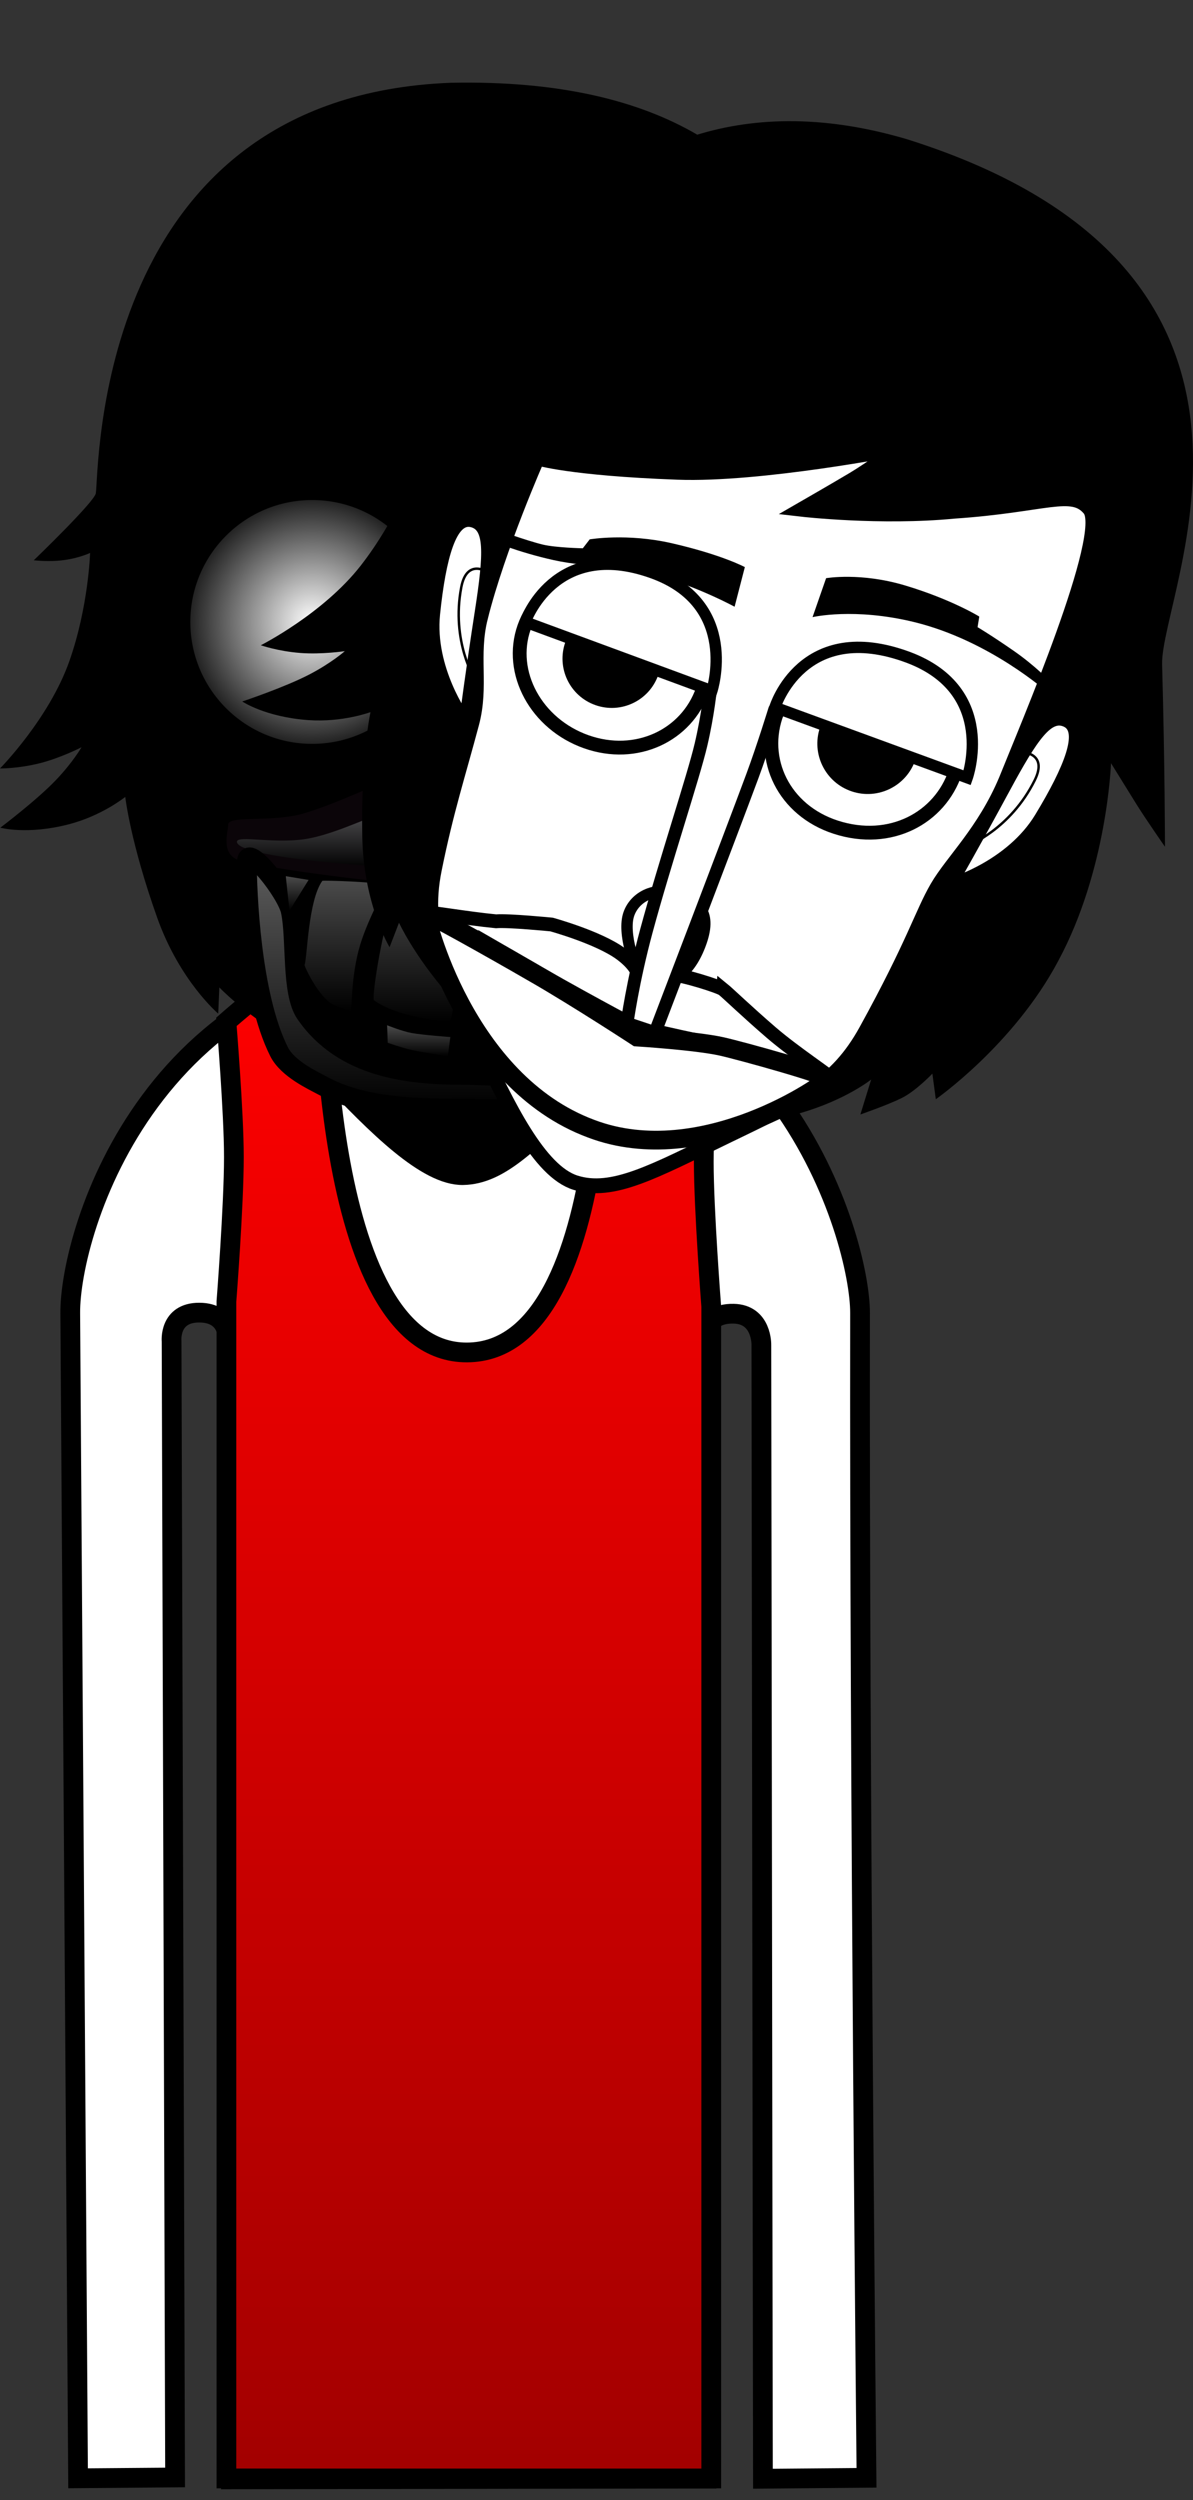 <svg version="1.1" xmlns="http://www.w3.org/2000/svg" xmlns:xlink="http://www.w3.org/1999/xlink" width="120.918" height="253.225" viewBox="0,0,120.918,253.225"><rect x="0" y="0" width="120.918" height="253.225" fill="#333333" stroke="none"/><defs><linearGradient x1="240.635" y1="150.326" x2="240.635" y2="304.406" gradientUnits="userSpaceOnUse" id="color-1"><stop offset="0" stop-color="#ff0000"/><stop offset="1" stop-color="#a20000"/></linearGradient><radialGradient cx="224.755" cy="116.38" r="12.849" gradientUnits="userSpaceOnUse" id="color-2"><stop offset="0" stop-color="#ffffff"/><stop offset="1" stop-color="#1a1a1a"/></radialGradient><radialGradient cx="252.32" cy="117.62" r="12.849" gradientUnits="userSpaceOnUse" id="color-3"><stop offset="0" stop-color="#ffffff"/><stop offset="1" stop-color="#1a1a1a"/></radialGradient><linearGradient x1="240.387" y1="134.961" x2="240.387" y2="141.384" gradientUnits="userSpaceOnUse" id="color-4"><stop offset="0" stop-color="#58575a"/><stop offset="1" stop-color="#000000"/></linearGradient><linearGradient x1="240.524" y1="140.219" x2="240.524" y2="165.736" gradientUnits="userSpaceOnUse" id="color-5"><stop offset="0" stop-color="#5f5f5f"/><stop offset="1" stop-color="#000000"/></linearGradient><linearGradient x1="251.948" y1="142.588" x2="251.948" y2="155.848" gradientUnits="userSpaceOnUse" id="color-6"><stop offset="0" stop-color="#4a4a4a"/><stop offset="1" stop-color="#000000"/></linearGradient><linearGradient x1="240.139" y1="142.611" x2="240.139" y2="145.16" gradientUnits="userSpaceOnUse" id="color-7"><stop offset="0" stop-color="#4a4a4a"/><stop offset="1" stop-color="#000000"/></linearGradient><linearGradient x1="244.898" y1="143.211" x2="244.898" y2="157.03" gradientUnits="userSpaceOnUse" id="color-8"><stop offset="0" stop-color="#4a4a4a"/><stop offset="1" stop-color="#000000"/></linearGradient><linearGradient x1="244.468" y1="157.286" x2="244.468" y2="160.426" gradientUnits="userSpaceOnUse" id="color-9"><stop offset="0" stop-color="#4a4a4a"/><stop offset="1" stop-color="#000000"/></linearGradient><linearGradient x1="235.066" y1="143.116" x2="235.066" y2="156.934" gradientUnits="userSpaceOnUse" id="color-10"><stop offset="0" stop-color="#4a4a4a"/><stop offset="1" stop-color="#000000"/></linearGradient><linearGradient x1="235.556" y1="157.229" x2="235.556" y2="160.368" gradientUnits="userSpaceOnUse" id="color-11"><stop offset="0" stop-color="#4a4a4a"/><stop offset="1" stop-color="#000000"/></linearGradient><linearGradient x1="244.66" y1="157.343" x2="244.66" y2="160.483" gradientUnits="userSpaceOnUse" id="color-12"><stop offset="0" stop-color="#4a4a4a"/><stop offset="1" stop-color="#000000"/></linearGradient><linearGradient x1="257.237" y1="142.42" x2="257.237" y2="145.797" gradientUnits="userSpaceOnUse" id="color-13"><stop offset="0" stop-color="#4a4a4a"/><stop offset="1" stop-color="#000000"/></linearGradient><linearGradient x1="223.239" y1="142.131" x2="223.239" y2="145.625" gradientUnits="userSpaceOnUse" id="color-14"><stop offset="0" stop-color="#4a4a4a"/><stop offset="1" stop-color="#000000"/></linearGradient><linearGradient x1="227.94" y1="142.588" x2="227.94" y2="155.848" gradientUnits="userSpaceOnUse" id="color-15"><stop offset="0" stop-color="#4a4a4a"/><stop offset="1" stop-color="#000000"/></linearGradient></defs><g transform="translate(-193.117,-53.388)"><g data-paper-data="{&quot;isPaintingLayer&quot;:true}" fill-rule="nonzero" stroke-linejoin="miter" stroke-miterlimit="10" stroke-dasharray="" stroke-dashoffset="0" style="mix-blend-mode: normal"><path d="M194.409,306.613v-253.225h91.182v253.225z" fill-opacity="0.01" fill="#000000" stroke="none" stroke-width="0" stroke-linecap="butt"/><path d="M201.03,304.392c0,0 -0.635,-94.384 -0.793,-118.012c-0.055,-8.153 8.187,-36.761 40.202,-36.921c31.602,-0.158 39.857,29.487 39.849,36.897c-0.077,46.243 0.654,117.986 0.654,117.986l-10.497,0.096l-0.159,-114.843c0,0 0.075,-3.099 -2.816,-3.154c-3.434,-0.065 -2.945,3.116 -2.945,3.116l0.205,114.87l-48.214,0.072l-0.305,-115.233c0,0 0.279,-2.919 -2.886,-2.934c-3.111,-0.015 -2.816,2.909 -2.816,2.909l0.353,115.067z" fill="#ffffff" stroke="#000000" stroke-width="2" stroke-linecap="butt"/><path d="M255.628,200.334c-0.571,0 -1.034,-0.463 -1.034,-1.034c0,-0.571 0.463,-1.034 1.034,-1.034c0.571,0 1.034,0.463 1.034,1.034c0,0.571 -0.463,1.034 -1.034,1.034z" fill="#000000" stroke="none" stroke-width="1.5" stroke-linecap="butt"/><path d="M250.368,204.569c-4.463,-0.314 -6.552,-1.794 -6.17,-2.58c0.118,-0.242 2.846,1.064 6.97,1.305c6.409,0.375 8.51,-0.632 8.51,-0.632v1.346c0,0 -2.413,1.047 -9.311,0.561z" fill="#000000" stroke="#000000" stroke-width="0" stroke-linecap="butt"/><path d="M222.555,199.3c0,-0.571 0.463,-1.034 1.034,-1.034c0.571,0 1.034,0.463 1.034,1.034c0,0.571 -0.463,1.034 -1.034,1.034c-0.571,0 -1.034,-0.463 -1.034,-1.034z" fill="#000000" stroke="none" stroke-width="1.5" stroke-linecap="butt"/><path d="M228.849,204.569c-6.897,0.486 -9.311,-0.561 -9.311,-0.561v-1.346c0,0 2.101,1.007 8.51,0.632c4.124,-0.241 6.853,-1.547 6.97,-1.305c0.383,0.786 -1.706,2.266 -6.17,2.58z" fill="#000000" stroke="#000000" stroke-width="0" stroke-linecap="butt"/><path d="M240.129,261.121c-0.819,0 -1.483,-0.664 -1.483,-1.483c0,-0.819 0.664,-1.483 1.483,-1.483c0.819,0 1.483,0.664 1.483,1.483c0,0.819 -0.664,1.483 -1.483,1.483z" data-paper-data="{&quot;index&quot;:null}" fill="#000000" stroke="none" stroke-width="1.5" stroke-linecap="butt"/><path d="M216.066,304.406v-119.201c0,0 0.757,-9.731 0.757,-14.639c0,-4.498 -0.757,-13.687 -0.757,-13.687c0,0 2.673,-2.353 4.656,-3.748c1.983,-1.395 5.172,-2.804 5.172,-2.804c0,0 -0.602,40.109 14.56,40.039c15.435,-0.072 13.832,-40.039 13.832,-40.039c0,0 3.913,1.52 6.166,2.947c2.253,1.427 4.754,3.605 4.754,3.605c0,0 -0.757,9.425 -0.757,14.192c0,4.842 0.757,14.639 0.757,14.639v118.697z" fill="url(#color-1)" stroke="#000000" stroke-width="2" stroke-linecap="butt"/><g stroke-linecap="butt"><path d="M196.539,110.134c0,0 6.163,-5.922 6.292,-6.788c0.337,-2.271 -0.168,-40.173 35.968,-41.574c44.636,-0.914 39.015,35.349 41.531,42.19c3.45,9.381 6.157,17.4 6.157,17.4c0,0 -2.767,-2.054 -4.08,-3.134c-1.224,-1.008 -3.801,-3.146 -3.801,-3.146c0,0 3.091,10.348 1.311,20.695c-1.562,9.481 -7.298,17.225 -7.298,17.225l-1.155,-2.347c0,0 -1.023,2.198 -2.16,3.333c-1.137,1.135 -3.439,2.913 -3.439,2.913l-0.092,-3.704c0,0 -7.06,11.018 -24.351,10.872c-16.306,-0.255 -26.072,-10.675 -26.072,-10.675l-0.116,2.655c0,0 -3.895,-3.293 -6.181,-9.708c-2.725,-7.646 -3.239,-12.243 -3.239,-12.243c0,0 -2.339,1.899 -5.717,2.774c-4.233,1.097 -6.947,0.345 -6.947,0.345c0,0 3.608,-2.717 5.584,-4.77c1.76,-1.828 2.647,-3.377 2.647,-3.377c0,0 -2.108,1.085 -4.233,1.618c-2.217,0.556 -4.03,0.531 -4.03,0.531c0,0 4.975,-5.037 7.031,-10.874c1.941,-5.511 2.1,-10.957 2.1,-10.957c0,0 -1.362,0.662 -3.33,0.795c-1.248,0.085 -2.378,-0.049 -2.378,-0.049z" fill="#000000" stroke="none" stroke-width="1.5"/><path d="M212.698,121.455c-0.577,-7.293 0.335,-17.154 0.335,-17.154c0,0 3.411,-0.041 13.914,-3.144c8.07,-2.384 20.547,-9.487 20.547,-9.487c0,0 -2.16,3.005 -3.408,4.46c-1.327,1.547 -3.993,4.563 -3.993,4.563c0,0 7.838,-1.668 14.675,-4.729c8.568,-3.536 10.593,-6.053 12.95,-4.593c2.783,1.724 1.03,23.183 0.718,28.741c-0.422,5.669 -2.533,9.5 -3.15,12.521c-0.617,3.021 -0.41,6.137 -2.206,16.04c-1.121,6.18 -4.162,8.925 -10.019,14.661c-5.858,5.736 -9.054,9.253 -13.014,9.322c-3.811,0.066 -8.936,-5.1 -13.935,-10.382c-5.324,-5.625 -8.875,-8.477 -9.716,-15.14c-0.757,-6 -0.777,-9.909 -1.123,-15.248c-0.253,-3.903 -2.261,-6.445 -2.576,-10.428z" fill="#000000" stroke="#000000" stroke-width="1.5"/><path d="M260.768,106.335c0,0 1.524,0.318 4.256,1.11c2.495,0.724 4.449,1.744 4.449,1.744l0.195,1.17c0,0 -7.25,-3.13 -15.116,-2.471c-6.29,0.527 -9.963,2.812 -9.963,2.812l0.046,-4.177c0,0 3.127,-1.704 7.864,-1.856c4.904,-0.157 8.091,0.591 8.091,0.591z" data-paper-data="{&quot;index&quot;:null}" fill="#000000" stroke="none" stroke-width="1.5"/><path d="M244.265,120.976c0.204,-4.888 4.453,-8.858 9.77,-8.858c5.318,0 9.275,3.966 9.275,8.858c0,4.892 -3.886,9.071 -9.7,9.142c-5.53,0.067 -9.558,-4.037 -9.345,-9.142z" fill="#000000" stroke="#000000" stroke-width="1.4"/><path d="M248.868,121.061c0,-2.818 2.285,-5.103 5.103,-5.103c2.818,0 5.103,2.285 5.103,5.103c0,2.818 -2.285,5.103 -5.103,5.103c-2.818,0 -5.103,-2.285 -5.103,-5.103z" fill="#000000" stroke="none" stroke-width="1.5"/><path d="M243.888,120.574c0,0 -0.247,-9.458 11.198,-9.103c9.714,0.333 9.547,9.652 9.547,9.652z" fill="#000000" stroke="#000000" stroke-width="1.15"/><path d="M220.67,110.431c0,0 3.37,-1.819 8.032,-2.282c5.167,-0.513 7.768,-0.066 7.768,-0.066l0.295,4.137c0,0 -3.836,-0.681 -8.018,-0.521c-5.593,0.213 -6.645,1.433 -10.898,1.891c-3.644,0.393 -6.737,0.159 -6.737,0.159l-0.026,-1.232c0,0 3.595,0.074 5.234,-0.068c1.352,-0.117 3.976,-0.938 3.976,-0.938z" fill="#000000" stroke="none" stroke-width="1.5"/><path d="M237.605,116.38c0,7.096 -5.753,12.849 -12.849,12.849c-7.096,0 -12.849,-5.753 -12.849,-12.849c0,-7.096 5.753,-12.849 12.849,-12.849c7.096,0 12.849,5.753 12.849,12.849z" fill="url(#color-2)" stroke="#000000" stroke-width="1"/><path d="M265.169,117.62c0,7.096 -5.753,12.849 -12.849,12.849c-7.096,0 -12.849,-5.753 -12.849,-12.849c0,-7.096 5.753,-12.849 12.849,-12.849c7.096,0 12.849,5.753 12.849,12.849z" fill="url(#color-3)" stroke="#000000" stroke-width="1"/><path d="M240.815,149.43c0.218,0.019 0.539,-1.142 2.078,-1.651c1.487,-0.492 3.605,-0.336 4.905,-0.202c1.433,0.432 8.883,3.575 8.883,3.575c0,0 -6.516,0.57 -9.362,0.888c-2.385,0.266 -6.752,0.893 -6.752,0.893l-17.805,-3.494c0,0 1.639,-0.329 4.068,-1.065c2.806,-0.851 3.581,-1.22 4.45,-1.32c2.064,-0.239 4.506,-0.232 6.832,0.44c2.493,0.72 2.487,1.919 2.704,1.937z" fill="#ffffff" stroke="#000000" stroke-width="1.25"/><path d="M239.605,160.137c-13.24,-0.266 -17.937,-10.564 -17.937,-10.564c0,0 6.205,1.06 9.194,1.69c3.088,0.65 5.728,1.848 9.579,1.994c3.851,0.146 5.95,-1.012 8.28,-1.23c1.807,-0.169 8.199,-0.507 8.199,-0.507c0,0 -2.897,8.908 -17.316,8.618z" fill="#ffffff" stroke="#000000" stroke-width="1.25"/><path d="M243.769,145.081c-0.114,1.761 -1.367,3.053 -3.534,3.053c-2.168,0 -3.321,-2.14 -3.321,-3.905c0,-1.765 1.153,-2.485 3.321,-2.485c2.168,0 3.685,1.004 3.534,3.337z" fill="#ffffff" stroke="#000000" stroke-width="1"/><path d="M258.741,152.966c0,6.256 -8.025,11.328 -17.924,11.328c-9.899,0 -17.924,-5.072 -17.924,-11.328c0,-3.096 -5.554,-10.921 -2.369,-12.965c3.251,-2.087 15.292,1.638 20.292,1.638c6.606,0 16.574,-2.617 19.683,0.745c1.55,1.676 -1.759,8.501 -1.759,10.583z" fill="#000000" stroke="none" stroke-width="0"/><path d="M262.702,137.331c1.765,0.97 -0.132,3.765 -1.309,4.475c-1.588,0.959 -23.857,1.288 -24.777,1.288c-2.034,0 -14.545,-1.402 -19.023,-2.497c-2.22,-0.543 -1.349,-2.923 -1.349,-3.682c0,-1.005 4.483,-0.165 7.809,-1.187c4.247,-1.306 7.884,-3.427 9.59,-3.427c0.483,0 1.914,0.022 3.32,0.635c0.885,0.386 1.761,1.477 2.385,1.462c2.066,-0.051 2.558,-1.456 4.211,-1.804c0.603,-0.127 2.446,-0.45 4.201,0.07c2.039,0.604 4.142,2.128 6.924,2.986c2.948,0.91 6.665,0.938 8.018,1.682z" fill="#0b0509" stroke="none" stroke-width="0"/><path d="M263.644,138.959c0,1.598 -18.692,2.425 -25.355,2.425c-6.664,0 -21.159,-1.139 -21.159,-2.738c0,-0.728 4.076,0.321 7.431,-0.365c4.006,-0.819 7.653,-3.311 11.28,-3.311c0.485,0 1.719,-0.106 2.82,0.406c0.655,0.305 1.501,0.708 2.075,0.721c1.224,0.026 0.761,-0.063 1.786,-0.415c0.981,-0.338 3.109,-0.317 3.961,-0.147c3.202,0.639 6.838,2.664 9.905,3.076c3.414,0.458 7.255,-0.243 7.255,0.349z" fill="url(#color-4)" stroke="none" stroke-width="0"/><path d="M222.59,145.685c0.591,2.82 0.036,8.22 1.492,10.344c3.791,5.526 10.451,6.226 15.918,6.226c3.394,0 6.646,0.609 9.326,-0.865c1.149,-0.632 3.738,-1.486 4.915,-3.132c2.621,-3.664 2.996,-10.116 4.54,-14.286c1.215,-3.281 4.124,-3.524 4.126,-3.459c0.014,0.456 -0.125,1.208 -0.532,3.498c-0.723,4.066 -1.74,9.362 -1.74,9.999c0,2.461 -1.772,4.829 -3.584,6.54c-0.251,0.237 -2.561,3.49 -5.588,4.437c-3.199,1.001 -6.69,0.709 -10.588,0.709c-5.956,0 -11.022,-0.181 -15.054,-2.35c-1.016,-0.547 -3.546,-1.706 -4.416,-3.434c-2.898,-5.755 -3.262,-16.361 -3.262,-19.238c0,-1.998 4.049,3.106 4.448,5.01z" data-paper-data="{&quot;index&quot;:null}" fill="url(#color-5)" stroke="#000000" stroke-width="2"/><g stroke="none" stroke-width="0"><path d="M250.263,149.084c-0.922,-3.049 -2.672,-5.58 -2.183,-6.084c0.274,-0.283 5.969,-0.468 6.021,-0.396c1.449,2.029 1.516,7.765 1.797,8.512c0.047,0.125 -1.24,2.849 -2.565,3.823c-0.6,0.441 -1.774,0.645 -2.075,0.904c-0.204,0.176 0.019,-3.403 -0.996,-6.759z" fill="url(#color-6)"/><path d="M240.033,145.16l-1.069,-2.549h2.351z" fill="url(#color-7)"/><path d="M248.959,154.765c-0.01,0.03 -0.918,0.75 -2.847,1.335c-1.27,0.385 -3.087,0.703 -4.048,0.847c-0.357,0.053 -0.595,0.083 -0.643,0.083c-0.732,0 -0.9,-6.051 0.055,-9.632c0.374,-1.4 0.862,-3.268 2.078,-3.931c1.064,-0.58 2.86,-0.126 3.3,0.889c1.163,2.682 2.289,9.824 2.104,10.41z" fill="url(#color-8)"/><path d="M241.518,160.426l-0.255,-1.946c0,0 2.801,-0.199 3.944,-0.412c0.962,-0.179 2.466,-0.782 2.466,-0.782l-0.066,1.774c0,0 -1.403,0.502 -2.407,0.727c-1.025,0.23 -3.682,0.639 -3.682,0.639z" fill="url(#color-9)"/><path d="M233.108,144.26c0.44,-1.014 2.236,-1.469 3.3,-0.889c1.216,0.663 1.705,2.531 2.078,3.931c0.956,3.581 0.788,9.632 0.055,9.632c-0.048,0 -0.287,-0.029 -0.643,-0.083c-0.96,-0.144 -2.777,-0.462 -4.048,-0.847c-1.929,-0.585 -2.837,-1.304 -2.847,-1.335c-0.186,-0.586 0.94,-7.728 2.104,-10.41z" data-paper-data="{&quot;index&quot;:null}" fill="url(#color-10)"/><path d="M234.824,159.729c-1.005,-0.225 -2.407,-0.727 -2.407,-0.727l-0.066,-1.774c0,0 1.504,0.603 2.466,0.782c1.143,0.213 3.944,0.412 3.944,0.412l-0.255,1.946c0,0 -2.657,-0.409 -3.682,-0.639z" data-paper-data="{&quot;index&quot;:null}" fill="url(#color-11)"/><path d="M241.71,160.483l-0.255,-1.946c0,0 2.801,-0.199 3.944,-0.412c0.962,-0.179 2.466,-0.782 2.466,-0.782l-0.066,1.774c0,0 -1.403,0.502 -2.407,0.727c-1.025,0.23 -3.682,0.639 -3.682,0.639z" data-paper-data="{&quot;index&quot;:null}" fill="url(#color-12)"/><path d="M257.13,145.797l-1.069,-3.378h2.351z" fill="url(#color-13)"/><path d="M222.455,145.625l-0.372,-3.495l2.313,0.378z" fill="url(#color-14)"/><path d="M228.628,155.842c-0.301,-0.258 -1.475,-0.462 -2.075,-0.904c-1.324,-0.974 -2.612,-3.698 -2.565,-3.823c0.282,-0.747 0.348,-6.483 1.797,-8.512c0.052,-0.072 5.747,0.113 6.021,0.396c0.489,0.504 -1.261,3.035 -2.183,6.084c-1.015,3.355 -0.792,6.934 -0.996,6.759z" data-paper-data="{&quot;index&quot;:null}" fill="url(#color-15)"/></g></g><g><path d="M229.514,99.844c0,0 7.729,-3.649 8.126,-4.429c1.042,-2.045 12.642,-38.133 47.34,-27.946c42.601,13.357 25.718,45.938 25.923,53.224c0.281,9.991 0.291,18.455 0.291,18.455c0,0 -1.969,-2.828 -2.868,-4.271c-0.839,-1.345 -2.601,-4.193 -2.601,-4.193c0,0 -0.367,10.794 -5.352,20.034c-4.502,8.489 -12.406,14.002 -12.406,14.002l-0.347,-2.593c0,0 -1.67,1.758 -3.109,2.471c-1.44,0.713 -4.188,1.665 -4.188,1.665l1.093,-3.54c0,0 -10.203,8.194 -26.546,2.546c-15.375,-5.438 -21.311,-18.426 -21.311,-18.426l-0.956,2.479c0,0 -2.643,-4.362 -2.766,-11.171c-0.147,-8.116 0.831,-12.637 0.831,-12.637c0,0 -2.822,1.055 -6.303,0.808c-4.362,-0.309 -6.695,-1.886 -6.695,-1.886c0,0 4.286,-1.426 6.813,-2.742c2.251,-1.172 3.585,-2.358 3.585,-2.358c0,0 -2.343,0.357 -4.528,0.185c-2.279,-0.179 -3.989,-0.781 -3.989,-0.781c0,0 6.321,-3.19 10.129,-8.067c3.596,-4.605 5.482,-9.717 5.482,-9.717c0,0 -1.502,0.193 -3.41,-0.307c-1.21,-0.317 -2.238,-0.804 -2.238,-0.804z" fill="#000000" stroke="none" stroke-width="1.5" stroke-linecap="butt"/><path d="M241.818,115.924c1.777,-7.097 5.784,-16.154 5.784,-16.154c0,0 3.246,1.048 14.191,1.453c8.409,0.312 22.499,-2.446 22.499,-2.446c0,0 -3.005,2.16 -4.651,3.142c-1.75,1.044 -5.239,3.053 -5.239,3.053c0,0 7.961,0.917 15.417,0.193c9.248,-0.621 11.969,-2.362 13.739,-0.227c2.089,2.521 -6.41,22.303 -8.477,27.471c-2.206,5.239 -5.428,8.197 -6.976,10.864c-1.547,2.667 -2.344,5.686 -7.202,14.501c-3.032,5.501 -6.789,7.133 -14.169,10.704c-7.38,3.571 -11.53,5.886 -15.306,4.689c-3.633,-1.151 -6.845,-7.682 -9.901,-14.282c-3.254,-7.028 -5.711,-10.863 -4.385,-17.446c1.194,-5.929 2.421,-9.639 3.795,-14.811c1.004,-3.78 -0.09,-6.83 0.881,-10.705z" fill="#ffffff" stroke="#000000" stroke-width="1.5" stroke-linecap="butt"/><path d="M292.2,116.909c0,0 1.343,0.787 3.68,2.408c2.134,1.481 3.662,3.071 3.662,3.071l-0.188,1.172c0,0 -5.874,-5.277 -13.541,-7.158c-6.13,-1.504 -10.34,-0.509 -10.34,-0.509l1.374,-3.945c0,0 3.507,-0.619 8.045,0.747c4.699,1.414 7.481,3.138 7.481,3.138z" data-paper-data="{&quot;index&quot;:null}" fill="#000000" stroke="none" stroke-width="1.5" stroke-linecap="butt"/><path d="M266.404,153.589c0.473,0.383 2.477,2.309 4.883,4.38c2.425,2.087 6.107,4.472 6.035,4.625c-0.091,0.194 -9.963,-3.11 -13.168,-3.759c-2.686,-0.544 -6.565,-1.462 -6.565,-1.462c0,0 -6.364,-3.365 -11.801,-6.547c-4.358,-2.55 -9.328,-4.888 -9.308,-4.98c0.027,-0.124 3.893,0.559 6.913,0.852c1.244,-0.106 5.629,0.326 5.629,0.326c0,0 4.786,1.316 7.027,2.973c2.401,1.776 1.908,3.222 2.136,3.323c0,0 1.68,-1.281 2.916,-1.24c1.236,0.041 4.95,1.225 5.303,1.511z" fill="#ffffff" stroke="#000000" stroke-width="1.4" stroke-linecap="butt"/><path d="M247.277,151.963c4.499,2.595 10.402,6.458 10.402,6.458c0,0 5.984,0.37 8.591,0.953c2.021,0.452 10.857,2.904 10.78,3.272c-0.075,0.359 -12.671,9.35 -24.012,5.06c-12.913,-4.801 -16.85,-21.632 -16.76,-21.78c0.09,-0.148 6.501,3.443 11,6.038z" fill="#ffffff" stroke="#000000" stroke-width="1.9" stroke-linecap="butt"/><path d="M258.633,152.622c-0.98,-0.329 -2.315,-4.218 -1.88,-6.291c0.389,-1.855 2.466,-3.209 4.809,-2.422c2.343,0.788 3.827,1.804 2.485,5.254c-1.138,2.928 -3.071,4.246 -5.414,3.458z" fill="#ffffff" stroke="#000000" stroke-width="1.15" stroke-linecap="butt"/><path d="M271.636,125.245c0,0 -1.168,3.796 -2.265,6.757c-2.174,5.864 -9.871,25.969 -9.871,25.969l-2.829,-0.942c0,0 0.569,-4.211 1.962,-9.363c1.887,-6.973 4.766,-15.587 5.532,-18.852c0.726,-3.095 0.972,-5.702 0.972,-5.702" fill="#ffffff" stroke="#000000" stroke-width="1.3" stroke-linecap="round"/><path d="M240.203,126.061c0,0 -3.554,-4.905 -2.983,-10.471c0.601,-5.857 1.716,-9.691 3.639,-9.318c1.923,0.373 1.805,3.114 0.876,9.11c-0.929,5.995 -1.531,10.68 -1.531,10.68z" data-paper-data="{&quot;index&quot;:null}" fill="#ffffff" stroke="#000000" stroke-width="1" stroke-linecap="butt"/><path d="M241.269,122.255c0,0 -2.447,-3.907 -1.4,-9.386c0.584,-3.057 2.771,-1.474 2.771,-1.474" fill="none" stroke="#000000" stroke-width="0.25" stroke-linecap="round"/><path d="M246.246,116.906c1.626,-4.614 7.434,-6.929 12.502,-5.143c5.068,1.786 7.203,6.903 5.577,11.518c-1.626,4.614 -6.711,7.022 -11.779,5.236c-5.068,-1.786 -7.926,-6.997 -6.3,-11.611z" fill="#ffffff" stroke="#000000" stroke-width="1.4" stroke-linecap="butt"/><path d="M250.415,118.432c0.917,-2.602 3.769,-3.968 6.371,-3.051c2.602,0.917 3.968,3.769 3.051,6.371c-0.917,2.602 -3.769,3.968 -6.371,3.051c-2.602,-0.917 -3.968,-3.769 -3.051,-6.371z" fill="#000000" stroke="none" stroke-width="1.5" stroke-linecap="butt"/><path d="M271.892,125.528c1.75,-4.569 7.043,-6.978 12.084,-5.284c5.041,1.694 7.527,6.715 5.968,11.352c-1.559,4.637 -6.574,7.36 -12.107,5.575c-5.263,-1.698 -7.773,-6.872 -5.945,-11.643z" fill="#ffffff" stroke="#000000" stroke-width="1.4" stroke-linecap="butt"/><path d="M276.227,127.076c0.898,-2.672 3.792,-4.109 6.463,-3.211c2.672,0.898 4.109,3.792 3.211,6.463c-0.898,2.672 -3.792,4.109 -6.463,3.211c-2.672,-0.898 -4.109,-3.792 -3.211,-6.463z" fill="#000000" stroke="none" stroke-width="1.5" stroke-linecap="butt"/><path d="M246.351,116.38c0,0 2.933,-8.525 12.86,-4.987c8.925,3.175 6.06,11.962 6.06,11.962z" fill="#ffffff" stroke="#000000" stroke-width="1.15" stroke-linecap="butt"/><path d="M271.662,125.027c0,0 2.78,-9.044 13.515,-5.061c9.102,3.411 5.974,12.191 5.974,12.191z" fill="#ffffff" stroke="#000000" stroke-width="1.15" stroke-linecap="butt"/><path d="M252.887,108.015c0,0 3.774,-0.65 8.341,0.397c5.061,1.16 7.384,2.412 7.384,2.412l-1.039,4.016c0,0 -3.419,-1.867 -7.434,-3.049c-5.37,-1.58 -6.755,-0.759 -10.932,-1.68c-3.579,-0.789 -6.437,-1.996 -6.437,-1.996l0.368,-1.176c0,0 3.384,1.216 4.983,1.603c1.319,0.32 4.067,0.378 4.067,0.378z" fill="#000000" stroke="none" stroke-width="1.5" stroke-linecap="butt"/><path d="M294.991,133.284c2.881,-5.339 4.443,-7.595 6.2,-6.731c1.758,0.864 0.33,4.594 -2.729,9.624c-2.907,4.781 -8.703,6.543 -8.703,6.543c0,0 2.35,-4.097 5.231,-9.436z" data-paper-data="{&quot;index&quot;:null}" fill="#ffffff" stroke="#000000" stroke-width="1" stroke-linecap="butt"/><path d="M296.677,129.56c0,0 2.699,0.06 1.318,2.849c-2.476,4.999 -6.786,6.634 -6.786,6.634" data-paper-data="{&quot;index&quot;:null}" fill="none" stroke="#000000" stroke-width="0.25" stroke-linecap="round"/></g></g></g></svg>